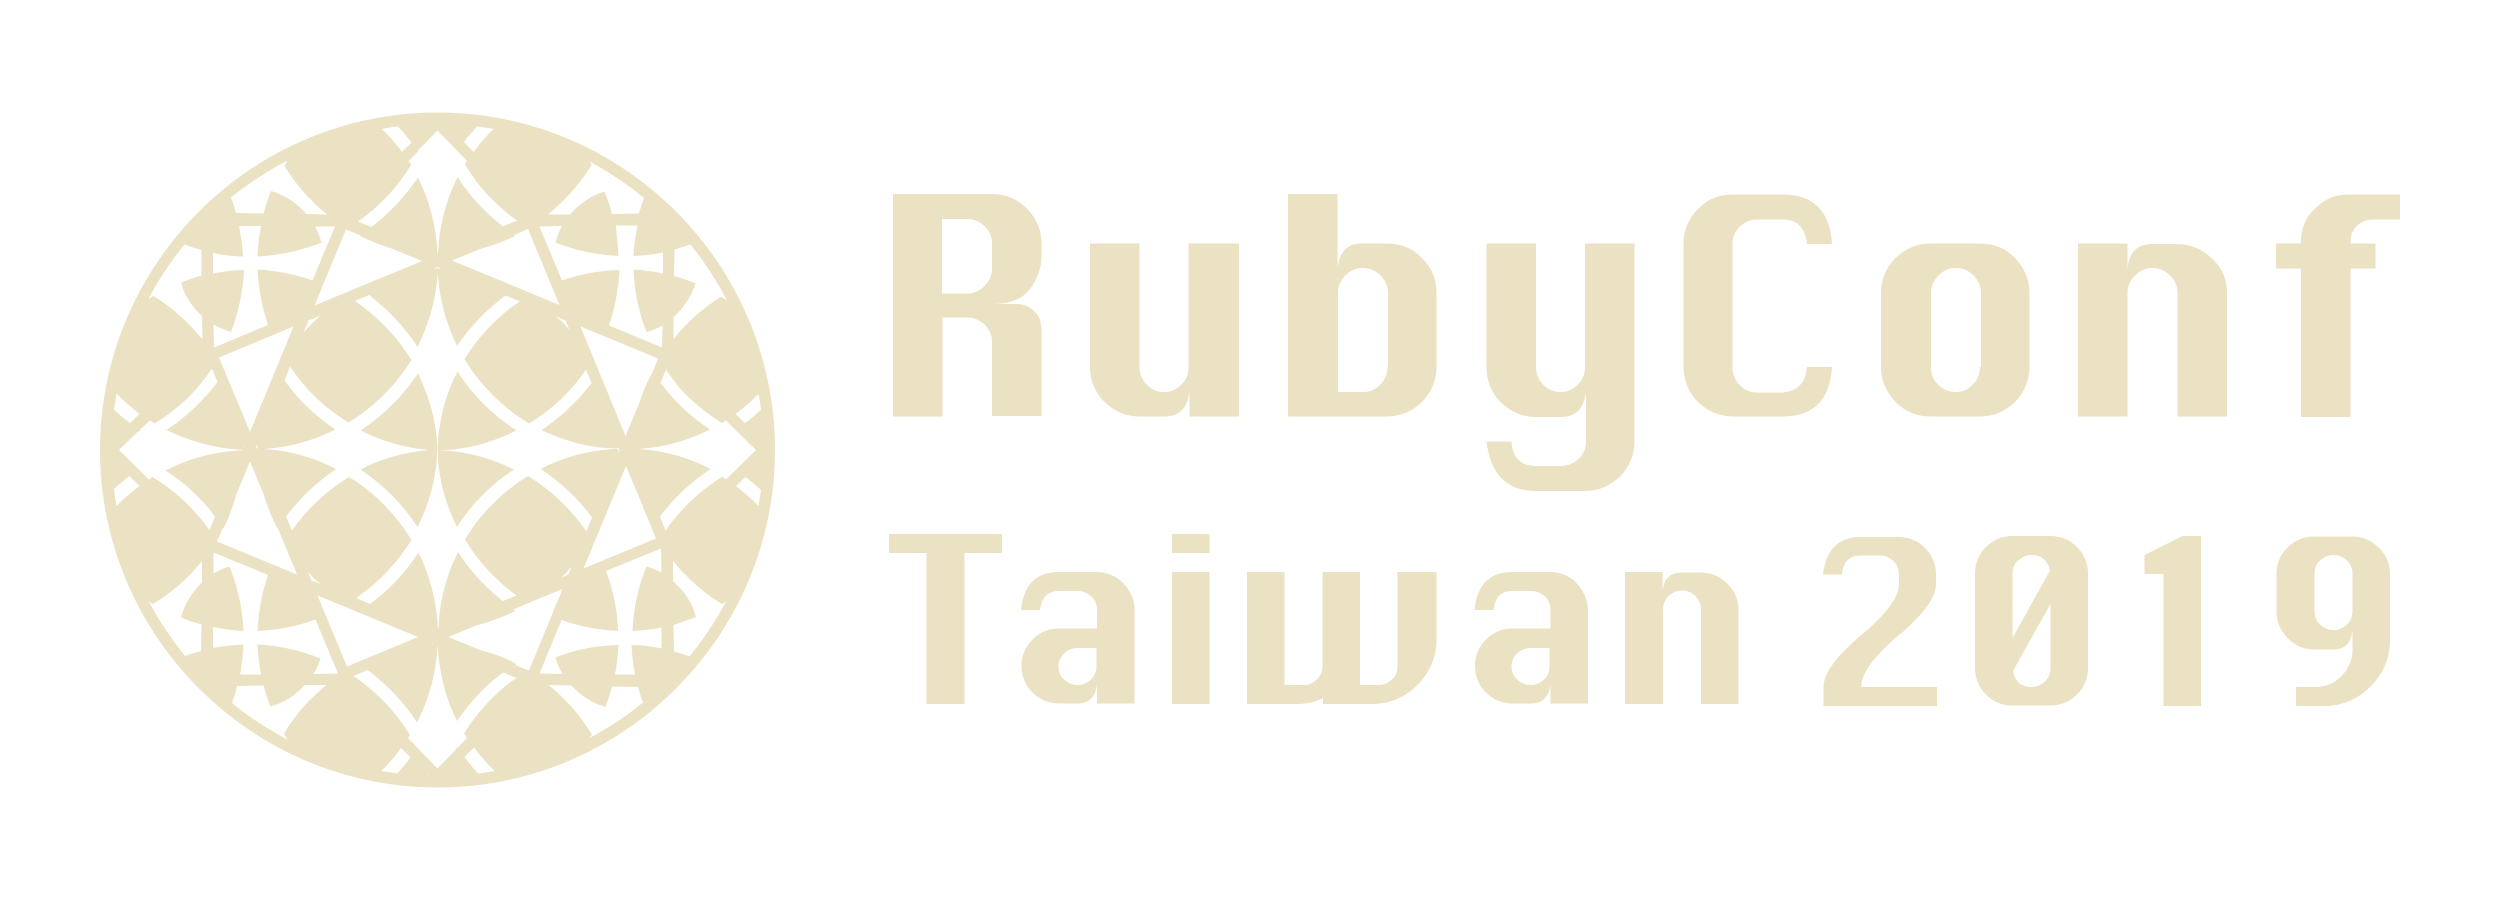 <svg enable-background="new 0 0 500 180" viewBox="0 0 500 180" width="500" xmlns="http://www.w3.org/2000/svg"><path d="m89.7 90h-2.1v-2c.4-4.8 1.7-9.5 3.9-13.7 3 4.7 7 8.7 11.8 11.8-4.2 2.1-8.8 3.5-13.6 3.9zm-2.2-.1c-.2-5.5-1.6-10.6-3.9-15.2-3.1 4.5-6.9 8.4-11.5 11.4 4.2 2.1 8.8 3.5 13.6 3.9h.2c-4.9.4-9.6 1.7-13.8 3.9 4.6 3.1 8.5 7 11.4 11.5 2.4-4.7 3.8-9.8 4-15.5 0 .1 0 .1 0 0zm3.9 15.5c2.9-4.6 6.8-8.5 11.4-11.5-4.6-2.3-9.8-3.7-15.2-3.9v2c.4 4.7 1.7 9.3 3.8 13.4zm63.6-15.4c0 37.2-30.3 67.5-67.5 67.5s-67.5-30.3-67.5-67.5 30.3-67.5 67.5-67.5 67.5 30.3 67.5 67.5zm-28.5 36.2c.2-4.5 1.1-8.9 2.8-12.9 1 .3 2 .7 3 1.2l-.1-4.8-11 4.5c1.4 3.7 2.3 7.7 2.4 12-3.8-.2-7.7-.9-11.3-2.2l-4.4 10.7 4.6.1c-.6-1-1.1-2.1-1.4-3.3 3.9-1.6 8.2-2.4 12.6-2.5-.1 2-.3 4-.7 5.9h4c-.4-1.9-.6-3.9-.7-5.9 2.1 0 4.1.3 6 .7v-4.2c-1.8.4-3.8.6-5.8.7zm-35 23.4 1.9-2c-.2-.3-.4-.6-.6-.9 1.8-2.9 4-5.6 6.6-8 1.2-1.2 2.5-2.2 3.9-3.1l-2.7-1.1c-1 .8-2 1.5-2.9 2.4-2.4 2.2-4.5 4.7-6.3 7.3-2.3-4.6-3.6-9.8-3.9-15.2-.2 5.6-1.7 10.8-4.1 15.5-2.6-4-6-7.6-9.9-10.5l-2.8 1.2c4.6 3.1 8.4 7.1 11.3 11.8-.1.2-.3.4-.4.6l5.9 6.1 3.6-3.7c.1-.2.2-.4.3-.6 0 .1.1.1.1.2zm-40-20.7c4.4.2 8.7 1.2 12.6 2.8-.3 1.1-.8 2.1-1.4 3.1l4.9-.1-4.5-10.8c-3.7 1.4-7.6 2.1-11.6 2.3.2-3.9.9-7.7 2.1-11.2l-10.9-4.5v4.2c1-.6 2.1-1.1 3.2-1.4 1.6 4 2.6 8.3 2.8 12.9-2-.1-4.1-.4-6.1-.8v4.2c2-.4 4.1-.6 6.1-.7-.1 2-.3 4.1-.7 6h4.2c-.4-2-.6-4-.7-6zm-21.7-33c.2-.1.5-.3.7-.5 4.5 2.7 8.3 6.3 11.4 10.6l1.1-2.7c-2.7-3.6-6.1-6.8-9.9-9.2 4.4-2.3 9.4-3.7 14.6-4h.8v-.1c-5.4-.3-10.5-1.7-15.2-4 2.7-1.8 5.2-3.9 7.4-6.3 1-1 1.9-2.1 2.8-3.3l-1.1-2.7c-1 1.5-2.2 3-3.4 4.4-2.4 2.6-5.1 4.8-8.1 6.6-.3-.2-.6-.4-.9-.6l-2 1.8c.1.1.2.1.2.2-.3.1-.5.2-.8.4l-3.6 3.5zm19-41.9c-.2 4.3-1.1 8.5-2.6 12.4-1.2-.4-2.4-.9-3.5-1.5l.1 4.6 10.8-4.5c-1.2-3.6-1.9-7.3-2.1-11.1 3.8.2 7.6 1 11 2.2l4.5-10.8h-4c.5 1 1 2.1 1.3 3.2-4 1.6-8.3 2.6-12.8 2.8.1-2.1.3-4.1.7-6.1h-4.4c.4 2 .7 4 .8 6.1-2 0-4.1-.3-6-.7v4.1c2-.4 4.1-.7 6.2-.7zm34.8-23.7-1.9 1.9c.2.3.4.5.5.8-2.7 4.5-6.3 8.3-10.6 11.3l2.7 1.1c3.6-2.8 6.7-6.1 9.3-9.9 2.3 4.6 3.7 9.9 3.9 15.3l.1-.1c.2-5.5 1.6-10.6 3.9-15.3 1.8 2.8 3.9 5.3 6.4 7.6.9.8 1.8 1.6 2.7 2.3l2.8-1.2c-1.3-.9-2.5-1.9-3.7-3-2.7-2.4-4.9-5.2-6.7-8.2.1-.2.3-.5.4-.7l-2-2.1v.1c0-.1-.1-.1-.1-.2l-3.8-3.9-3.8 3.9c0 .3-.1.3-.1.3 0 .1 0 .1 0 0zm40.1 20.9c-4.3-.2-8.6-1.1-12.6-2.7.3-1.1.7-2.2 1.3-3.3l-4.5.1 4.5 10.8c3.6-1.3 7.5-2 11.5-2.1-.2 3.8-.9 7.6-2.1 11.1l10.6 4.4.1-4.4c-1 .6-2.1 1-3.2 1.3-1.6-4-2.4-8.2-2.6-12.5 2 .1 4 .4 5.9.8v-4.2c-1.9.4-3.9.6-5.9.7.1-2.1.4-4.1.8-6.1h-4.3c.1 2 .4 4 .5 6.1zm6.8 23.3 1.1-2.8-15.5-6.4 9 21.9 2.8-6.7c.7-2.1 1.5-4.2 2.6-6-.1-.1-.1 0 0 0zm-24.7 59.6 6.7-16.3-6.8 2.8c-.1 0-.1.1-.2.1l-2.8 1.2c.1.1.2.2.4.3-2.5 1.2-5.1 2.2-7.9 2.9l-5.5 2.3 6 2.5c2.7.7 5.2 1.6 7.6 2.9-.1.1-.2.1-.3.2zm-36.4-.8 14.2-5.9-20.1-8.3zm-26-25 16 6.6-3.9-9.4s-.1.1-.1.1c-1.1-2.2-2-4.4-2.7-6.8l-2.7-6.5-2.7 6.5c-.7 2.4-1.5 4.7-2.6 6.9 0-.1-.1-.1-.1-.2zm25.8-62.4-6.3 15.2 21.5-8.9-6.1-2.5c-2.2-.7-4.3-1.5-6.3-2.5 0 0 .1-.1.1-.1zm33.8 1.3c-2.1 1-4.3 1.9-6.7 2.5l-5.9 2.4 21.5 8.9-6.3-15.2-2.8 1.2c.1.1.1.2.2.2zm5.3 38.8c2.7-1.8 5.2-3.9 7.4-6.3.9-1 1.8-2 2.6-3.1l-1.1-2.7c-1 1.5-2.1 2.9-3.3 4.2-2.4 2.6-5.1 4.8-8.1 6.6-5.3-3.2-9.7-7.6-12.9-12.9 1.8-2.9 4-5.6 6.6-8 1.4-1.3 2.9-2.5 4.5-3.5l-2.9-1.2c-1.2.9-2.3 1.8-3.4 2.8-2.4 2.2-4.5 4.7-6.3 7.3-2.3-4.7-3.7-10-3.9-15.5h.7l-.7-.3-.8.3c.3 0 .6 0 .9-.1-.2 5.7-1.7 11-4.1 15.8-2.6-4-5.9-7.5-9.7-10.4l-2.8 1.2c4.5 3.1 8.4 7.1 11.3 11.8-3.2 5.1-7.5 9.4-12.6 12.5-3-1.8-5.7-4-8.1-6.6-1.3-1.4-2.5-3-3.6-4.6l-1.1 2.8c.9 1.2 1.8 2.4 2.8 3.5 2.2 2.4 4.7 4.5 7.4 6.3-4.4 2.2-9.2 3.6-14.3 3.9 5.2.3 10 1.7 14.4 4-3.8 2.6-7.2 5.8-10 9.5l1.2 2.8c3-4.3 6.9-8 11.4-10.7 5.1 3.1 9.4 7.5 12.5 12.6-2.9 4.6-6.6 8.6-11.1 11.6l2.8 1.2c3.8-2.8 7.1-6.3 9.7-10.3 2.3 4.6 3.6 9.8 3.9 15.2l.1-.1c.2-5.5 1.6-10.6 3.9-15.2 1.8 2.8 3.9 5.3 6.4 7.6.8.8 1.7 1.5 2.6 2.2l2.7-1.1c-1.3-.9-2.5-1.9-3.6-3-2.7-2.4-4.9-5.2-6.7-8.2 3.1-5.2 7.4-9.5 12.6-12.7 4.6 2.8 8.6 6.6 11.7 11.1l1.1-2.8c-2.8-3.8-6.3-7.1-10.3-9.7 4.4-2.3 9.4-3.7 14.6-4h1c0 .3 0 .6-.1 1l.3-.8-.3-.7v.4c-5.4 0-10.6-1.4-15.3-3.7zm4 29.5 1.4-.6.6-1.6c-.6.8-1.3 1.5-2 2.2zm-25.4 10.6c-.2 0-.4 0-.6 0l.3.1zm-24.6-10 1.8.7c-.4-.3-.8-.7-1.2-1-.4-.5-.9-.9-1.3-1.3zm-10.8-27.3-.3.6.2.5c0-.4.1-.8.1-1.1zm12.6-25.7-2.4 1-1 2.4c1-1.2 2.2-2.3 3.4-3.4zm49.8 2.9-.8-1.9-1.9-.8c1 .8 1.9 1.7 2.7 2.7zm-70.1 5.5 6.2 14.9 8.7-21.1zm4.8 17.4v.6l.1-.3zm37.5 39.9h.8l-.3-.1zm45.1-21.1-1.3-3.2c-.5-1.1-1-2.2-1.4-3.4l-3.3-7.9-8.5 20.5zm14-11.8 6-5.9-4-3.9c-.1 0-.1-.1-.2-.1h.1l-1.9-1.9c-.3.2-.5.3-.8.5-2.9-1.8-5.7-4-8.1-6.6-1.1-1.3-2.2-2.7-3.1-4.1l-1.1 2.7c.8 1 1.6 2 2.5 3 2.2 2.4 4.7 4.5 7.4 6.3-4.4 2.2-9.2 3.6-14.3 3.9 5.2.3 10 1.7 14.4 4-3.9 2.6-7.3 5.8-10.1 9.5l1.1 2.8c3-4.3 6.9-8 11.4-10.8.2.2.5.4.7.6zm7-14c-.1-1-.3-2.1-.5-3.1-1.4 1.4-2.9 2.8-4.6 4l1.9 1.8c1.1-.8 2.2-1.7 3.2-2.7zm-6.8-21.8c-2.1-4-4.5-7.7-7.3-11.2-1.1.4-2.1.7-3.2 1l-.1 5.3c1.5.4 2.9.9 4.3 1.5-.8 2.6-2.4 4.9-4.4 6.7v4.4c2.7-3.4 5.9-6.2 9.6-8.5.3.3.7.5 1.1.8zm-16.6-20.5c-3.4-2.8-7-5.2-10.9-7.3.2.2.3.5.4.7-2.3 3.8-5.3 7.1-8.7 9.9h4.4c1.8-2.1 4.2-3.8 6.9-4.6.6 1.5 1.1 3 1.5 4.5l5.4-.1c.3-1 .6-2 1-3.1zm-30.1-13.8c-1.1-.2-2.2-.4-3.3-.5-.9 1-1.8 2-2.6 3.1l1.9 2c1.2-1.7 2.6-3.2 4-4.6zm-19.1-.5c-1.1.1-2.2.3-3.2.5 1.4 1.4 2.8 2.9 4 4.6l1.9-1.9c-.9-1.2-1.8-2.2-2.7-3.2zm-22.7 7.9c.2-.4.4-.7.6-1.1-4 2.1-7.8 4.6-11.3 7.4.4 1 .7 2.1 1 3.1l5.5.1c.4-1.5.9-3 1.5-4.5 2.1.6 4 1.7 5.6 3.1l1.2 1.2.3.3 4.1.1c-.8-.7-1.7-1.4-2.5-2.2-.4-.5-.8-.9-1.3-1.3-1.7-1.8-3.3-3.9-4.7-6.2zm-20 15.7c-2.8 3.4-5.2 7-7.2 10.9.3-.2.6-.4 1-.6 3.8 2.3 7 5.3 9.8 8.7l-.1-4.7c-2-1.8-3.5-4-4.2-6.7 1.3-.5 2.7-1 4.1-1.4v-5.1c-1.2-.3-2.3-.7-3.4-1.1zm-13.6 29.8c-.2 1-.3 2.1-.5 3.2 1 1 2.1 1.9 3.2 2.7l1.9-1.8c-1.6-1.3-3.2-2.6-4.6-4.1zm-.5 19.1c.1 1.1.3 2.3.5 3.4 1.4-1.5 3-2.8 4.6-4l-2-2c-1.1.8-2.1 1.7-3.1 2.6zm7 22.5c2 3.9 4.5 7.5 7.2 10.9 1-.4 2.1-.7 3.2-1l.1-5.3c-1.4-.4-2.8-.8-4.1-1.4.7-2.7 2.2-5.1 4.2-7v-4.3c-2.7 3.4-6 6.3-9.8 8.6-.3-.1-.5-.3-.8-.5zm16.6 20.3c3.4 2.8 7.1 5.2 11.1 7.3-.2-.4-.5-.7-.7-1.2 2.2-3.7 5.1-7 8.5-9.7h-4.3c-1.8 2-4.2 3.6-6.9 4.3-.6-1.4-1-2.8-1.4-4.2l-5.3.1c-.2 1.2-.6 2.3-1 3.4zm29.9 13.6c1 .2 2.1.3 3.1.5 1-1 1.9-2.1 2.7-3.2l-1.9-1.9c-1.2 1.7-2.5 3.2-3.9 4.6zm9.2 1h.2l-.2-.2zm10.1-.5c1.1-.1 2.2-.3 3.3-.5-1.5-1.5-2.8-3-4.1-4.7l-1.9 1.9c.9 1.2 1.8 2.3 2.7 3.3zm22.8-7.8c-.2.3-.3.5-.5.7 3.8-2 7.4-4.4 10.7-7.1-.4-1-.7-2.1-1-3.1l-5.2-.1c-.4 1.4-.8 2.8-1.3 4.1-2.7-.8-5-2.3-6.8-4.3l-4.6-.1c3.5 2.8 6.4 6.1 8.7 9.9zm19.5-15.6c2.8-3.4 5.2-7.1 7.3-11-.3.2-.5.3-.8.5-2.4-1.4-4.5-3.1-6.5-5-.4-.5-.8-.9-1.3-1.3-.7-.7-1.3-1.5-2-2.3v4c.1.1.2.1.2.2.4.4.8.8 1.2 1.2 1.5 1.6 2.6 3.6 3.2 5.8-1.5.6-3 1.1-4.5 1.6l.1 5.3c1.1.3 2.1.6 3.1 1zm13.8-30.1c.2-1 .3-2.1.5-3.2-1-.9-2-1.8-3.1-2.6l-1.9 1.8c1.7 1.3 3.1 2.6 4.5 4zm46.8-40.4h4.9c1.4 0 2.5.5 3.5 1.5.4.3.7.8.9 1.2.3.7.5 1.5.5 2.3v17.4h-9.9v-14.8c0-1.4-.5-2.5-1.5-3.5-.9-.8-1.9-1.3-3.1-1.4-.1 0-5.3 0-5.3 0v19.8h-9.9v-44.5h19.8c2.7 0 5.1 1 7 2.9 1.9 2 2.9 4.3 2.9 7v2.7c0 2.2-.8 4.4-2.3 6.4s-4 3-7.5 3zm-.1-12.1c0-1.4-.5-2.5-1.5-3.5-1-.9-2.2-1.4-3.5-1.4h-5v14.9h5c1.4 0 2.5-.5 3.5-1.5s1.5-2.2 1.5-3.5zm39.3 0v24.7c0 1.4-.4 2.5-1.4 3.5s-2.1 1.5-3.5 1.5-2.5-.5-3.5-1.5c-.9-1-1.4-2.2-1.4-3.5v-24.7h-9.9v24.7c0 2.7 1 5.1 2.9 7 2 1.9 4.3 2.9 7 2.9h5c3 0 4.6-1.7 5-5v5h9.9v-34.6zm49.6 9.9v14.9c0 2.6-1 4.9-2.9 6.9-2 1.9-4.3 2.9-7 2.9h-19.8v-44.5h9.9v14.8c.2-1.6.7-2.9 1.5-3.7s1.9-1.2 3.4-1.2h5c2.7 0 5.1.9 7 2.9 2 2 2.9 4.3 2.9 7zm-9.7 14.8v-14.8c0-1.4-.5-2.5-1.5-3.5s-2.2-1.5-3.5-1.5c-1.4 0-2.5.5-3.5 1.5s-1.5 2.1-1.5 3.5v19.8h5c1.4 0 2.5-.5 3.5-1.5.9-1 1.4-2.2 1.4-3.5zm39.4-24.7v24.7c0 1.4-.4 2.5-1.4 3.5s-2.1 1.5-3.5 1.5-2.5-.5-3.5-1.5c-.9-1-1.4-2.2-1.4-3.5v-24.7h-9.9v24.8c0 2.7 1 5.1 2.9 7 2 1.9 4.3 2.9 7 2.9h5c3 0 4.6-1.7 5-5v9.9c0 1.4-.5 2.5-1.5 3.5-1 .9-2.2 1.4-3.5 1.4h-5c-3 0-4.7-1.6-4.9-4.9h-5c.8 6.6 4.1 9.9 9.9 9.9h9.9c2.6 0 4.9-1 6.9-2.9 1.9-2 2.9-4.3 2.9-7v-39.6zm39.4 29.8h-5c-1.4 0-2.5-.5-3.5-1.5-.9-1-1.4-2.2-1.4-3.5v-24.7c0-1.4.5-2.5 1.5-3.5 1-.9 2.1-1.4 3.5-1.4h5c2.9 0 4.5 1.6 4.9 4.9h5c-.4-6.6-3.7-9.9-9.9-9.9h-9.9c-2.8 0-5.1.9-7 2.9-1.9 1.9-2.9 4.2-2.9 6.9v24.7c0 2.7 1 5.1 2.9 7 2 1.9 4.3 2.9 7 2.9h9.9c6.2 0 9.5-3.3 9.9-9.9h-5c-.3 3.3-2 4.9-5 5.1zm49.5-19.9v14.9c0 2.6-1 4.9-2.9 6.9-2 1.9-4.3 2.9-7 2.9h-9.9c-2.7 0-5.1-1-7-2.9-1.9-2-2.9-4.3-2.9-7v-14.8c0-2.7 1-5.1 2.9-7 2-1.9 4.3-2.9 7-2.9h9.9c2.7 0 5.1.9 7 2.9s2.9 4.3 2.9 7zm-9.7 14.8v-14.8c0-1.4-.5-2.5-1.5-3.5s-2.2-1.5-3.5-1.5c-1.4 0-2.5.5-3.5 1.5s-1.5 2.1-1.5 3.5v14.8c0 1.4.4 2.5 1.4 3.5s2.1 1.5 3.5 1.5 2.5-.5 3.5-1.5c.9-1 1.4-2.2 1.4-3.5zm46.2-21.7c-2-1.9-4.3-2.9-7-2.9h-5c-1.4 0-2.6.4-3.4 1.2s-1.3 2-1.5 3.7v-5h-9.9v34.6h9.9v-24.7c0-1.4.5-2.5 1.5-3.5s2.1-1.5 3.5-1.5 2.5.5 3.5 1.5 1.5 2.1 1.5 3.5v24.7h9.9v-24.7c0-2.7-.9-5-3-6.9zm29-6.5c.9-.9 2-1.3 3.2-1.3h5.4v-5h-10.4c-2.5 0-4.7.9-6.6 2.8-1.9 1.8-2.8 4-2.8 6.6v.4h-5v5h5v29.7h9.9v-29.7h5v-5h-5v-.4c0-1.3.5-2.3 1.3-3.1zm-229.5 65.4h-7.5v-3.8h7.5zm-64.1-3.8v3.8h7.5v30.2h7.6v-30.2h7.5v-3.8zm49.1 15v18.9h-7.5v-3.8c-.3 2.5-1.6 3.8-3.8 3.8h-3.8c-2 0-3.8-.7-5.3-2.2s-2.2-3.2-2.2-5.3c0-2 .7-3.8 2.2-5.3s3.2-2.2 5.3-2.2h7.6v-3.7c0-1.1-.4-2-1.1-2.7-.8-.7-1.7-1.1-2.7-1.1h-3.8c-2.3 0-3.5 1.3-3.8 3.8h-3.8c.5-5.1 3.1-7.6 7.5-7.6h7.6c2 0 3.8.7 5.3 2.2s2.3 3.3 2.3 5.2zm-7.6 7.8h-3.8c-1.1 0-2 .4-2.7 1.1s-1.1 1.6-1.1 2.6c0 1 .4 1.9 1.1 2.6.8.7 1.6 1.1 2.7 1.1s2-.4 2.7-1.1 1.1-1.6 1.1-2.6zm15.1-15.2v26.4h7.5v-26.4zm52.9 0h-7.8v18.9c0 1-.4 1.9-1.1 2.6s-1.6 1.1-2.6 1.1h-3.8v-22.6h-7.5v18.9c0 1-.4 1.9-1.1 2.6-.8.7-1.6 1.1-2.7 1.1h-3.8v-22.6h-7.5v26.4h9.8c2.2 0 3.9-.4 5.4-1.2v1.2h9.8c3.5 0 6.6-1.3 9.1-3.8 2.5-2.6 3.8-5.6 3.8-9.1zm30.3 7.4v18.9h-7.5v-3.8c-.3 2.5-1.6 3.8-3.8 3.8h-3.8c-2 0-3.8-.7-5.3-2.2s-2.2-3.2-2.2-5.3c0-2 .7-3.8 2.2-5.3s3.2-2.2 5.3-2.2h7.6v-3.7c0-1.1-.4-2-1.1-2.7-.8-.7-1.7-1.1-2.7-1.1h-3.8c-2.3 0-3.5 1.3-3.8 3.8h-3.8c.5-5.1 3.1-7.6 7.5-7.6h7.6c2 0 3.8.7 5.3 2.2 1.4 1.5 2.2 3.3 2.3 5.2zm-7.7 11.5v-3.7h-3.8c-1.1 0-2 .4-2.7 1.1s-1.1 1.6-1.1 2.6c0 1 .4 1.9 1.1 2.6.8.7 1.6 1.1 2.7 1.1s2-.4 2.7-1.1 1.1-1.6 1.1-2.6zm35.5-16.6c-1.5-1.5-3.2-2.2-5.3-2.2h-3.8c-1.1 0-2 .3-2.6.9-.7.6-1 1.5-1.2 2.8v-3.8h-7.5v26.4h7.6v-18.9c0-1.1.4-2 1.1-2.7.8-.7 1.7-1.1 2.7-1.1 1.1 0 1.9.4 2.7 1.1.7.8 1.1 1.7 1.1 2.7v18.9h7.5v-18.9c0-2-.8-3.8-2.3-5.2zm34 10.6.5-.4c.5-.3.9-.7 1.3-1.1 4-3.6 6-6.6 6-9v-1.9c0-2-.7-3.8-2.2-5.3s-3.2-2.2-5.3-2.2h-7.6c-4.4 0-6.9 2.5-7.5 7.5h3.8c.2-2.5 1.5-3.8 3.8-3.8h3.8c1.1 0 1.9.4 2.7 1.1.7.7 1.1 1.6 1.1 2.6v1.9c0 2.4-2 5.4-6 9-.4.3-.8.7-1.3 1.1l-.5.4c-4.9 4.2-7.3 7.6-7.3 10.2v3.8h22.7v-3.8h-15.1v-.3c0-2.4 2.4-5.7 7.1-9.8zm36-17.9c-1.5-1.5-3.2-2.2-5.3-2.2h-7.6c-2 0-3.8.7-5.3 2.2s-2.2 3.2-2.2 5.3v18.9c0 2 .7 3.8 2.2 5.3s3.2 2.2 5.3 2.2h7.6c2 0 3.8-.7 5.3-2.2s2.2-3.3 2.2-5.3v-18.9c0-2-.7-3.8-2.2-5.3zm-12.9 18.2v-12.9c0-1 .3-1.9 1.1-2.6s1.7-1.1 2.7-1.1c1.9 0 3.2 1 3.7 3.1zm7.6-6.8v12.9c0 1-.4 1.9-1.1 2.6-.8.7-1.6 1.1-2.7 1.1s-1.9-.3-2.5-.8c-.6-.6-1-1.3-1.2-2.4zm30.1-13.6v34h-7.5v-26.4h-3.8v-3.8l7.6-3.8zm35.5 2.3c-1.5-1.5-3.2-2.2-5.3-2.2h-7.6c-2 0-3.8.7-5.3 2.2s-2.2 3.2-2.2 5.3v7.6c0 1.2.3 2.3.8 3.3.4.7.9 1.4 1.5 2 1.5 1.5 3.2 2.2 5.3 2.2h3.8c2.3 0 3.5-1.3 3.8-3.8v3.8c0 2-.7 3.8-2.2 5.3-1.4 1.5-3.2 2.2-5.3 2.2h-3.8v3.8h5.6c3.6 0 6.7-1.3 9.3-3.9s3.9-5.7 3.9-9.3v-13.3c0-2-.8-3.8-2.3-5.2zm-9 16.5c-.6 0-1.2-.1-1.7-.4-.4-.2-.7-.4-1-.7-.7-.7-1.1-1.6-1.1-2.6v-7.6c0-1 .4-1.9 1.1-2.6.8-.7 1.7-1.1 2.7-1.1 1.1 0 1.9.4 2.7 1.1.7.7 1.1 1.6 1.1 2.6v7.6c0 1-.4 1.9-1.1 2.6-.3.3-.7.5-1 .7-.6.3-1.1.5-1.7.4z" fill="#ebe2c4"/></svg>